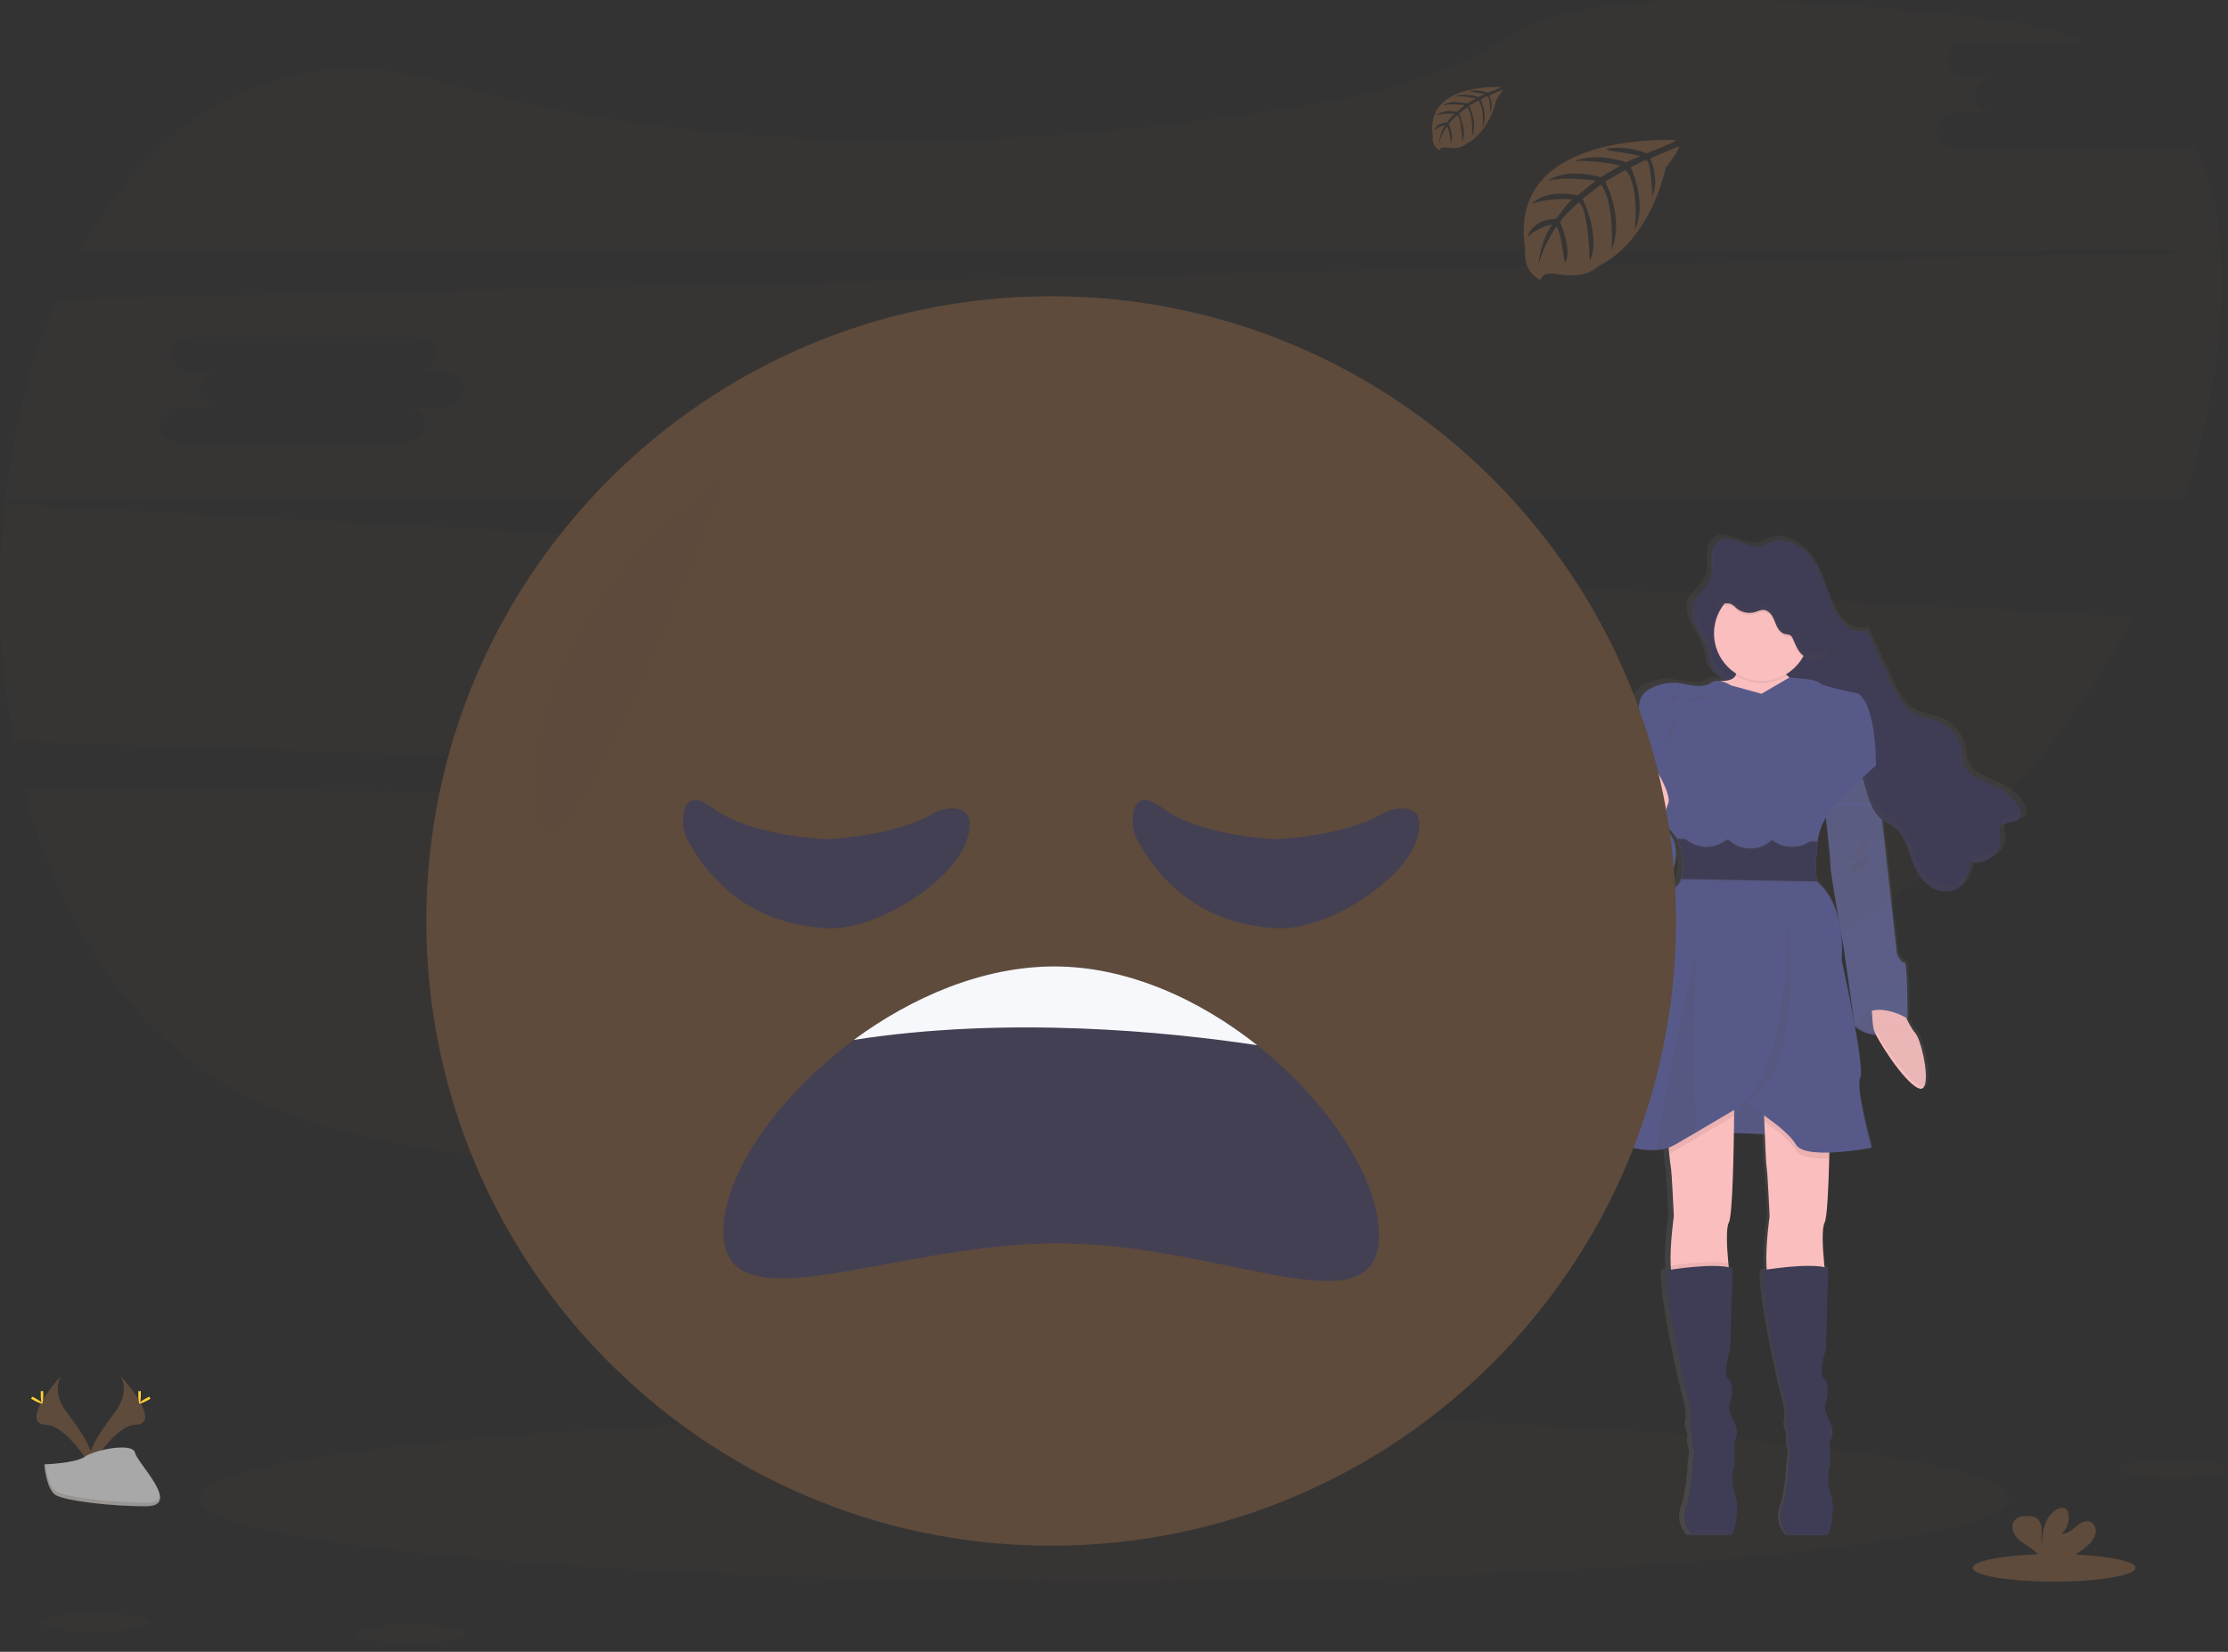 <svg width="236" height="175" viewBox="0 0 236 175" fill="none" xmlns="http://www.w3.org/2000/svg">
<rect x="0" y="0" width="236" height="175" fill="#333333" stroke="none"/>
<g clip-path="url(#clip0_525_1749)">
<path d="M196.469 108.723C196.469 108.723 199.043 111.257 202.047 107.895L199.741 105.447H196.823L196.469 108.723Z" fill="#575A89"/>
<path opacity="0.1" d="M196.748 105.447L196.394 108.723C196.394 108.723 198.968 111.257 201.972 107.895" fill="#5E4B3C"/>
<path d="M201.079 105.894C201.079 105.894 202.115 108.612 202.866 109.433C203.617 110.255 204.797 115.941 203.224 115.297C201.651 114.653 198.648 109.863 198.468 109.041C198.287 108.219 198.219 105.894 198.219 105.894H201.079Z" fill="#FBBEBE"/>
<path opacity="0.1" d="M193.417 135.573C193.417 135.573 188.232 137.182 187.447 135.788C187.247 135.434 187.149 134.814 187.114 134.086C188.187 133.923 191.452 133.473 193.22 133.812C193.314 134.807 193.417 135.573 193.417 135.573Z" fill="#5E4B3C"/>
<path d="M197.646 80.219L198.719 81.077L199.828 91.054L200.935 101.066C200.935 101.066 201.364 102.068 201.722 101.961C202.081 101.854 202.044 107.895 202.044 107.895C202.044 107.895 197.938 105.37 196.466 108.723L195.321 100.637C195.321 100.637 193.853 92.377 193.89 91.734C193.926 91.09 193.139 84.118 193.139 84.118L197.646 80.219Z" fill="#575A89"/>
<path opacity="0.1" d="M193.519 162.612C192.895 162.635 189.346 162.612 189.346 162.612C189.294 162.557 189.245 162.5 189.2 162.44C190.103 162.131 192.064 161.668 193.519 162.612Z" fill="#5E4B3C"/>
<path opacity="0.1" d="M193.733 122.111C193.204 122.129 192.674 122.113 192.147 122.061L189.719 95.954C191.268 96.966 193.121 115.494 193.733 122.111Z" fill="#5E4B3C"/>
<path opacity="0.1" d="M195.572 91.448C195.572 91.448 197.61 88.445 197.898 89.303C198.185 90.161 195.572 91.448 195.572 91.448Z" fill="#5E4B3C"/>
<path opacity="0.1" d="M195.716 92.448C195.716 92.448 197.726 89.981 197.919 90.946C198.112 91.912 195.716 92.448 195.716 92.448Z" fill="#5E4B3C"/>
<path opacity="0.1" d="M189.174 75.42C189.174 75.42 192.192 75.613 192.212 76.042C192.231 76.471 189.174 75.42 189.174 75.42Z" fill="#5E4B3C"/>
<path opacity="0.1" d="M193.377 82.363C193.347 82.341 193.317 82.324 193.287 82.305C194.059 83 193.93 84.519 192.982 85.772C192.034 87.025 190.594 87.546 189.719 86.984C189.747 87.007 189.77 87.033 189.8 87.057C190.658 87.713 192.16 87.198 193.151 85.903C194.143 84.607 194.239 83.021 193.377 82.363Z" fill="#5E4B3C"/>
<path opacity="0.1" d="M230.222 156.617C233.413 156.617 236 156.18 236 155.641C236 155.102 233.413 154.665 230.222 154.665C227.031 154.665 224.444 155.102 224.444 155.641C224.444 156.18 227.031 156.617 230.222 156.617Z" fill="#5E4B3C"/>
<path d="M217.577 167.561C222.341 167.561 226.204 166.908 226.204 166.102C226.204 165.297 222.341 164.644 217.577 164.644C212.813 164.644 208.95 165.297 208.95 166.102C208.95 166.908 212.813 167.561 217.577 167.561Z" fill="#5E4B3C"/>
<path d="M221.143 163.719C221.536 163.398 221.824 162.965 221.966 162.477C222.072 161.985 221.861 161.393 221.391 161.213C220.864 161.011 220.299 161.378 219.873 161.747C219.446 162.116 218.954 162.537 218.394 162.46C218.682 162.199 218.898 161.868 219.02 161.499C219.141 161.13 219.165 160.736 219.089 160.355C219.065 160.197 218.998 160.049 218.896 159.926C218.602 159.613 218.073 159.746 217.721 159.992C216.605 160.778 216.294 162.292 216.288 163.657C216.176 163.165 216.27 162.653 216.268 162.155C216.266 161.657 216.127 161.082 215.702 160.818C215.438 160.678 215.142 160.608 214.844 160.617C214.342 160.597 213.784 160.647 213.441 161.014C213.011 161.471 213.125 162.234 213.496 162.73C213.868 163.225 214.43 163.547 214.947 163.893C215.363 164.14 215.718 164.478 215.985 164.882C216.016 164.939 216.042 164.998 216.062 165.06H219.205C219.909 164.702 220.56 164.251 221.143 163.719V163.719Z" fill="#5E4B3C"/>
<path opacity="0.1" d="M2.54 83.461C6.267 97.863 14.149 110.313 26.605 116.348C52.5 128.89 110.901 122.422 154.487 114.996C177.033 111.156 196.85 100.558 211.246 85.643L2.54 83.461Z" fill="#5E4B3C"/>
<path opacity="0.1" d="M231.104 15.668H207.189C206.054 15.668 205.123 14.827 205.123 13.799C205.123 12.772 206.054 11.929 207.189 11.929H211.326C210.189 11.929 209.26 11.088 209.26 10.058C209.26 9.028 210.189 8.189 211.326 8.189H208.374C207.237 8.189 206.305 7.348 206.305 6.318C206.305 5.288 207.237 4.45 208.374 4.45H220.856C218.086 3.285 214.848 2.457 211.118 2.021C177.081 -1.933 164.929 0.682 160.642 3.37C155.299 6.763 149.364 9.117 143.149 10.309C122.149 14.229 82.877 18.944 47.283 8.807C29.592 3.759 16.443 12.278 8.562 26.52H235.258C234.962 22.381 234.076 18.558 232.449 15.213C232.064 15.511 231.591 15.671 231.104 15.668V15.668Z" fill="#5E4B3C"/>
<path opacity="0.1" d="M0.513 53.399C-0.406 61.776 -0.094 70.241 1.44 78.526L211.407 85.475C217.187 79.481 222.098 72.706 225.996 65.347L0.513 53.399ZM83.557 71.324H79.423C80.56 71.324 81.491 72.168 81.491 73.195C81.491 74.223 80.56 75.064 79.423 75.064H55.508C54.373 75.064 53.442 74.223 53.442 73.195C53.442 72.168 54.373 71.324 55.508 71.324H59.645C58.508 71.324 57.579 70.483 57.579 69.456C57.579 68.428 58.508 67.585 59.645 67.585H56.69C55.553 67.585 54.622 66.744 54.622 65.716C54.622 64.689 55.553 63.845 56.69 63.845H80.605C81.742 63.845 82.671 64.686 82.671 65.716C82.671 66.746 81.742 67.585 80.605 67.585H83.557C84.695 67.585 85.624 68.426 85.624 69.456C85.624 70.486 84.695 71.324 83.557 71.324Z" fill="#5E4B3C"/>
<path opacity="0.1" d="M235.266 26.648L6.033 31.69C3.244 38.176 1.395 45.509 0.543 53.108H231.25C232.752 48.662 233.866 44.094 234.58 39.457C235.269 34.992 235.543 30.673 235.266 26.648ZM47.086 43.179H42.951C44.089 43.179 45.02 44.022 45.02 45.05C45.02 46.077 44.089 46.92 42.951 46.92H19.036C17.901 46.92 16.97 46.077 16.97 45.05C16.97 44.022 17.901 43.179 19.036 43.179H23.173C22.036 43.179 21.107 42.338 21.107 41.31C21.107 40.283 22.036 39.439 23.173 39.439H20.219C19.081 39.439 18.15 38.598 18.15 37.571C18.15 36.543 19.081 35.7 20.219 35.7H44.133C45.271 35.7 46.2 36.541 46.2 37.571C46.2 38.6 45.271 39.439 44.133 39.439H47.086C48.223 39.439 49.152 40.283 49.152 41.31C49.152 42.338 48.223 43.179 47.086 43.179Z" fill="#5E4B3C"/>
<path opacity="0.1" d="M116.943 167.574C169.904 167.574 212.838 163.624 212.838 158.752C212.838 153.88 169.904 149.93 116.943 149.93C63.981 149.93 21.047 153.88 21.047 158.752C21.047 163.624 63.981 167.574 116.943 167.574Z" fill="#5E4B3C"/>
<path d="M214.678 85.885C214.677 85.87 214.677 85.855 214.678 85.84C214.678 85.817 214.678 85.795 214.678 85.774C214.635 85.528 214.543 85.294 214.406 85.085C213.915 84.299 213.231 83.652 212.419 83.206C211.003 82.429 209.057 82.097 208.491 80.614C208.317 80.155 208.313 79.655 208.227 79.175C208.077 78.426 207.733 77.73 207.228 77.156C206.724 76.583 206.078 76.152 205.355 75.907C204.681 75.682 203.954 75.62 203.299 75.341C201.836 74.719 201.064 73.185 200.409 71.766C199.563 69.936 198.716 68.104 197.869 66.272C197.226 66.596 196.393 66.444 195.79 66.038C195.209 65.606 194.747 65.034 194.445 64.376C193.572 62.681 193.196 60.761 192.171 59.147C191.145 57.534 189.097 56.259 187.286 56.961C186.932 57.138 186.567 57.289 186.192 57.414C184.641 57.776 182.924 56.004 181.596 56.864C181.376 57.006 181.196 57.203 181.075 57.435C181.074 57.421 181.074 57.407 181.075 57.392C180.902 57.741 180.806 58.123 180.792 58.512V58.512C180.792 58.592 180.792 58.669 180.792 58.744C180.792 58.757 180.792 58.77 180.792 58.782C180.792 59.091 180.811 59.405 180.815 59.718C180.82 59.981 180.8 60.244 180.755 60.503V60.482C180.73 60.627 180.693 60.771 180.644 60.911C180.298 61.837 179.341 62.445 178.893 63.316V63.273C178.842 63.367 178.799 63.466 178.762 63.567C178.682 63.795 178.641 64.035 178.64 64.277C178.601 65.914 180.337 67.454 180.538 69.211C180.682 70.456 180.968 70.855 182.025 71.558L182.257 71.713C182.165 71.713 182.07 71.726 181.965 71.728C181.924 71.729 181.883 71.733 181.843 71.741C181.656 71.689 181.461 71.68 181.27 71.713C181.079 71.747 180.898 71.822 180.74 71.934C179.929 72.577 178.011 72.082 177.159 71.934C176.308 71.786 173.39 72.185 172.982 73.802C172.575 75.42 171.875 78.758 171.875 78.758C171.875 78.758 171.875 80.876 171.616 81.271C171.606 81.298 171.606 81.329 171.616 81.356C171.616 81.951 171.637 85.523 171.062 86.443C170.921 86.658 170.931 87.132 171.036 87.716C170.431 88.494 169.863 89.404 169.964 90C170.148 91.221 172.624 95.059 176.173 93.004C176.173 93.004 178.191 89.312 175.651 87.349L175.761 86.919C176.529 87.864 177.097 88.541 177.097 88.541C177.097 88.541 177.127 88.621 177.174 88.756H177.097C177.429 89.658 177.63 90.603 177.694 91.562C177.684 91.914 177.62 92.262 177.505 92.594H177.571C177.552 92.667 177.531 92.74 177.505 92.809C177.38 93.171 177.147 93.486 176.838 93.712C175.063 94.969 173.032 103.948 173.032 103.948C173.032 103.948 169.007 118.461 168.202 119.287C167.537 119.965 171.717 121.875 174.853 121.647C175.291 121.621 175.724 121.539 176.14 121.403C176.16 121.617 176.181 121.832 176.203 122.027C176.269 122.671 176.338 123.267 176.381 123.454C176.492 123.922 176.713 128.697 176.713 128.697C176.713 128.697 176.261 131.799 176.37 133.958C176.37 134.106 176.389 134.247 176.402 134.387L176.012 134.447C175.42 135.777 177.859 146.875 178.191 147.809C178.412 148.544 178.536 149.305 178.56 150.072C178.56 150.072 178.346 150.861 178.524 151.293C178.635 151.556 178.707 151.834 178.738 152.119C178.738 152.119 178.593 152.835 178.814 153.303C179.035 153.771 178.777 154.59 178.777 154.59C178.777 154.59 178.704 157.823 178.039 159.583C177.858 160.056 177.805 160.569 177.886 161.069C177.967 161.57 178.179 162.04 178.5 162.432C178.547 162.493 178.597 162.551 178.651 162.606C178.651 162.606 182.319 162.636 182.965 162.606H183.049C183.308 162.569 183.973 159.66 183.381 158.259C182.789 156.858 183.308 155.133 183.308 155.133V152.584C183.308 152.584 183.973 151.971 183.308 150.653C182.643 149.336 182.753 148.937 182.753 148.937C182.753 148.937 183.493 146.817 182.716 146.135C181.939 145.453 182.864 142.866 182.864 142.866L183.126 134.241C182.989 134.196 182.849 134.161 182.708 134.134C182.692 133.992 182.677 133.846 182.662 133.692C182.51 132.13 182.379 130.006 182.718 129.401C183.057 128.796 183.22 123.514 183.274 119.843L186.655 119.972C186.726 121.688 186.801 123.254 186.848 123.454C186.96 123.922 187.183 128.697 187.183 128.697C187.183 128.697 186.728 131.799 186.837 133.958C186.837 134.106 186.857 134.247 186.87 134.387L186.479 134.447C185.887 135.777 188.326 146.875 188.659 147.809C188.879 148.544 189.004 149.305 189.03 150.072C189.03 150.072 188.816 150.861 188.991 151.293C189.102 151.556 189.175 151.834 189.206 152.119C189.206 152.119 189.06 152.835 189.281 153.303C189.502 153.771 189.245 154.59 189.245 154.59C189.245 154.59 189.172 157.823 188.507 159.583C188.328 160.057 188.278 160.57 188.362 161.069C188.446 161.569 188.66 162.037 188.983 162.427C189.029 162.489 189.079 162.547 189.133 162.601C189.133 162.601 192.802 162.631 193.447 162.601H193.531C193.791 162.565 194.456 159.656 193.864 158.255C193.272 156.854 193.791 155.129 193.791 155.129V152.584C193.791 152.584 194.456 151.971 193.791 150.653C193.126 149.336 193.235 148.937 193.235 148.937C193.235 148.937 193.975 146.817 193.199 146.135C192.422 145.453 193.347 142.866 193.347 142.866L193.613 134.241C193.472 134.196 193.329 134.16 193.184 134.134C193.169 133.992 193.154 133.846 193.139 133.692C192.986 132.13 192.855 130.006 193.194 129.401C193.467 128.905 193.623 125.713 193.694 122.596C193.694 122.381 193.694 122.167 193.711 121.952C195.265 121.887 196.812 121.714 198.341 121.433C198.341 121.433 196.533 115.037 197.086 113.997C197.324 113.548 196.981 111.161 196.511 108.588C197.166 109.119 197.981 109.413 198.824 109.425C199.633 110.98 202.093 114.559 203.479 115.11C205.106 115.754 203.885 110.047 203.11 109.221C202.744 108.77 202.435 108.275 202.192 107.747C202.214 107.721 202.237 107.7 202.259 107.676C202.28 107.653 202.297 101.605 201.926 101.714C201.555 101.824 201.113 100.815 201.113 100.815L199.967 90.76L199.487 86.55C199.888 86.847 200.364 87.035 200.774 87.329C201.89 88.147 202.254 89.582 202.744 90.852C203.147 91.897 203.713 92.933 204.642 93.59C205.571 94.246 206.934 94.42 207.86 93.755C208.719 93.13 208.972 92.004 209.16 90.977C210.718 91.524 212.608 90.06 212.406 88.462C212.357 88.067 212.211 87.636 212.417 87.291C212.829 86.609 214.134 87.005 214.563 86.332C214.635 86.215 214.672 86.08 214.67 85.943C214.676 85.913 214.678 85.9 214.678 85.885ZM193.844 91.416C193.821 91.8 194.349 94.885 194.778 97.327C194.426 95.806 193.72 94.182 192.33 93.068C192.33 93.068 192.33 92.991 192.313 92.854H192.33C192.33 92.854 192.272 92.24 192.263 91.367C192.266 90.593 192.323 89.82 192.435 89.054V89.035H192.407C192.407 88.971 192.424 88.904 192.435 88.84C192.52 88.193 192.696 87.562 192.956 86.965C193.071 86.73 193.204 86.505 193.353 86.291C193.583 88.365 193.866 91.028 193.844 91.416V91.416ZM194.999 98.565C195.187 99.618 195.323 100.358 195.323 100.358L196.462 108.181V108.217C195.848 104.915 195.065 101.435 195.065 101.435C195.145 100.479 195.123 99.517 194.999 98.565V98.565Z" fill="url(#paint0_linear_525_1749)"/>
<path d="M181.037 69.64C180.822 67.658 178.677 65.948 179.32 64.062C179.67 63.035 180.764 62.406 181.133 61.385C181.378 60.711 181.268 59.971 181.27 59.254C181.272 58.538 181.44 57.737 182.036 57.341C183.324 56.482 184.98 58.248 186.482 57.888C186.845 57.764 187.198 57.613 187.539 57.437C189.292 56.74 191.274 58.01 192.259 59.615C193.244 61.219 193.613 63.133 194.458 64.82C194.747 65.471 195.194 66.039 195.758 66.474C196.342 66.877 197.14 67.029 197.771 66.707L200.227 72.178C200.871 73.588 201.609 75.115 203.016 75.735C203.647 76.012 204.351 76.074 205.003 76.3C205.712 76.55 206.343 76.981 206.832 77.552C207.321 78.122 207.653 78.811 207.792 79.55C207.876 80.031 207.878 80.528 208.047 80.985C208.594 82.461 210.476 82.792 211.847 83.56C212.64 84.007 213.305 84.65 213.778 85.428C213.992 85.799 214.177 86.287 213.947 86.651C213.533 87.321 212.274 86.926 211.875 87.606C211.673 87.949 211.815 88.378 211.875 88.773C212.07 90.363 210.24 91.82 208.734 91.275C208.551 92.298 208.305 93.42 207.477 94.04C206.586 94.705 205.267 94.529 204.368 93.877C203.469 93.225 202.924 92.193 202.534 91.152C202.059 89.886 201.705 88.458 200.626 87.645C200.236 87.353 199.768 87.164 199.386 86.87C198.528 86.214 198.099 85.13 197.792 84.081C197.395 82.772 197.08 81.427 196.505 80.191C195.93 78.956 195.02 77.806 193.774 77.242C192.605 76.716 191.257 76.75 190.049 76.323C187.97 75.59 186.432 73.841 184.364 73.017C183.703 72.739 183.076 72.385 182.498 71.962C181.457 71.277 181.174 70.88 181.037 69.64Z" fill="#3F3D56"/>
<g opacity="0.1">
<path d="M181.229 60.964C181.274 60.88 181.312 60.794 181.345 60.705C181.588 60.031 181.481 59.291 181.483 58.574C181.483 58.335 181.505 58.097 181.549 57.862C181.351 58.286 181.255 58.75 181.268 59.218C181.266 59.795 181.335 60.4 181.229 60.964Z" fill="#5E4B3C"/>
<path d="M207.678 93.366C206.788 94.029 205.468 93.855 204.569 93.201C203.67 92.547 203.123 91.519 202.743 90.474C202.269 89.208 201.917 87.78 200.836 86.966C200.448 86.675 199.978 86.484 199.598 86.192C198.74 85.535 198.311 84.452 198.002 83.414C197.605 82.105 197.292 80.76 196.715 79.524C196.138 78.288 195.232 77.138 193.984 76.574C192.817 76.049 191.469 76.083 190.261 75.656C188.18 74.922 186.642 73.174 184.576 72.35C183.915 72.071 183.288 71.717 182.707 71.294C181.69 70.593 181.42 70.196 181.27 68.958C181.055 67.1 179.167 65.48 179.461 63.73C179.414 63.824 179.371 63.922 179.335 64.021C178.691 65.909 180.837 67.619 181.051 69.599C181.191 70.837 181.48 71.234 182.489 71.936C183.069 72.358 183.696 72.713 184.357 72.991C186.423 73.815 187.962 75.566 190.043 76.297C191.25 76.726 192.598 76.69 193.765 77.216C195.014 77.78 195.91 78.932 196.496 80.165C197.082 81.399 197.395 82.74 197.783 84.055C198.099 85.094 198.513 86.177 199.379 86.834C199.768 87.125 200.238 87.316 200.617 87.608C201.69 88.421 202.05 89.85 202.525 91.116C202.915 92.156 203.462 93.186 204.361 93.838C205.26 94.49 206.579 94.666 207.47 94.004C208.038 93.574 208.328 92.92 208.519 92.219C208.349 92.671 208.058 93.068 207.678 93.366V93.366Z" fill="#5E4B3C"/>
<path d="M212.088 86.932C212.006 87.086 211.97 87.26 211.985 87.434C212.47 86.956 213.564 87.237 213.946 86.621C214.034 86.469 214.069 86.291 214.044 86.117C213.547 86.589 212.452 86.308 212.088 86.932Z" fill="#5E4B3C"/>
<path d="M208.936 90.601C208.895 90.816 208.854 91.045 208.803 91.268C210.116 91.678 211.633 90.625 211.847 89.294C211.326 90.318 210.038 91.002 208.936 90.601Z" fill="#5E4B3C"/>
</g>
<path d="M183.808 70.672C183.808 70.672 184.523 72.114 182.414 72.144C180.305 72.174 183.772 81.506 183.772 81.506L187.277 85.969L191.639 83.609L191.89 77.1L192.212 73.167C192.212 73.167 188.136 71.843 188.887 70.093C189.637 68.342 183.808 70.672 183.808 70.672Z" fill="#FBBEBE"/>
<path d="M178.589 119.838L192.461 120.375L190.852 114.509L183.864 114.368L178.589 119.838Z" fill="#575A89"/>
<path opacity="0.1" d="M180.518 119.838L194.392 120.375L192.783 114.509L185.793 114.368L180.518 119.838Z" fill="#5E4B3C"/>
<path d="M183.128 129.521C182.8 130.132 182.926 132.248 183.075 133.812C183.169 134.807 183.272 135.573 183.272 135.573C183.272 135.573 178.086 137.182 177.301 135.788C177.102 135.434 177.003 134.814 176.969 134.086C176.861 131.941 177.301 128.849 177.301 128.849C177.301 128.849 177.087 124.095 176.979 123.63C176.936 123.443 176.87 122.851 176.806 122.209C176.711 121.257 176.621 120.197 176.621 120.197L183.701 116.442C183.701 116.442 183.701 117.146 183.688 118.23C183.649 121.632 183.536 128.77 183.128 129.521Z" fill="#FBBEBE"/>
<path opacity="0.1" d="M183.272 135.573C183.272 135.573 178.087 137.182 177.301 135.788C177.102 135.434 177.003 134.814 176.969 134.086C178.041 133.923 181.307 133.473 183.075 133.812C183.169 134.807 183.272 135.573 183.272 135.573Z" fill="#5E4B3C"/>
<path d="M183.45 162.605H183.369C182.744 162.629 179.196 162.605 179.196 162.605C179.144 162.551 179.095 162.494 179.05 162.434C178.736 162.041 178.529 161.574 178.449 161.078C178.368 160.582 178.416 160.074 178.589 159.602C179.232 157.849 179.303 154.631 179.303 154.631C179.303 154.631 179.554 153.809 179.34 153.343C179.125 152.878 179.267 152.163 179.267 152.163C179.234 151.881 179.162 151.604 179.052 151.342C178.874 150.913 179.089 150.125 179.089 150.125C179.064 149.362 178.944 148.606 178.73 147.873C178.409 146.944 176.049 135.895 176.621 134.571C176.621 134.571 181.627 133.713 183.523 134.357L183.272 142.938C183.272 142.938 182.378 145.513 183.129 146.193C183.879 146.873 183.165 148.982 183.165 148.982C183.165 148.982 183.058 149.374 183.701 150.698C184.345 152.022 183.701 152.629 183.701 152.629V155.167C183.701 155.167 183.201 156.883 183.772 158.278C184.343 159.672 183.701 162.56 183.45 162.605Z" fill="#3F3D56"/>
<path d="M193.274 129.521C192.945 130.132 193.072 132.248 193.22 133.812C193.314 134.807 193.417 135.573 193.417 135.573C193.417 135.573 188.232 137.182 187.447 135.788C187.247 135.434 187.148 134.814 187.114 134.086C187.007 131.941 187.447 128.849 187.447 128.849C187.447 128.849 187.232 124.095 187.125 123.629C187.067 123.378 186.966 120.984 186.887 118.837C186.82 117.004 186.767 115.348 186.767 115.348L193.846 116.442C193.846 116.442 193.846 119.555 193.759 122.754C193.681 125.856 193.538 129.036 193.274 129.521Z" fill="#FBBEBE"/>
<path d="M193.596 162.605H193.515C192.891 162.629 189.342 162.605 189.342 162.605C189.29 162.551 189.241 162.493 189.196 162.433C188.883 162.041 188.675 161.574 188.595 161.078C188.514 160.582 188.562 160.073 188.735 159.601C189.379 157.84 189.443 154.622 189.443 154.622C189.443 154.622 189.694 153.8 189.479 153.335C189.265 152.869 189.406 152.155 189.406 152.155C189.373 151.872 189.301 151.596 189.192 151.333C189.014 150.904 189.228 150.117 189.228 150.117C189.204 149.354 189.083 148.597 188.87 147.864C188.548 146.935 186.188 135.886 186.761 134.562C186.761 134.562 191.766 133.704 193.663 134.348L193.412 142.929C193.412 142.929 192.517 145.504 193.268 146.184C194.019 146.864 193.305 148.973 193.305 148.973C193.305 148.973 193.197 149.366 193.841 150.689C194.485 152.013 193.841 152.62 193.841 152.62V155.158C193.841 155.158 193.341 156.875 193.912 158.269C194.482 159.664 193.847 162.56 193.596 162.605Z" fill="#3F3D56"/>
<path opacity="0.1" d="M186.597 72.358C189.382 72.358 191.639 70.101 191.639 67.317C191.639 64.532 189.382 62.275 186.597 62.275C183.813 62.275 181.556 64.532 181.556 67.317C181.556 70.101 183.813 72.358 186.597 72.358Z" fill="#5E4B3C"/>
<path d="M186.597 72.144C189.382 72.144 191.639 69.887 191.639 67.102C191.639 64.318 189.382 62.06 186.597 62.06C183.813 62.06 181.556 64.318 181.556 67.102C181.556 69.887 183.813 72.144 186.597 72.144Z" fill="#FBBEBE"/>
<path opacity="0.1" d="M176.621 120.197L183.701 116.442C183.701 116.442 183.701 117.146 183.688 118.23C182.654 118.847 181.094 119.776 179.595 120.654C178.779 121.132 177.983 121.596 177.301 121.984C177.143 122.07 176.977 122.142 176.806 122.199C176.711 121.257 176.621 120.197 176.621 120.197Z" fill="#5E4B3C"/>
<path opacity="0.1" d="M193.847 116.434C193.847 116.434 193.847 119.547 193.759 122.746H193.733C193.204 122.765 192.674 122.748 192.148 122.696C191.223 122.598 190.483 122.353 190.217 121.868C189.678 120.924 188.17 119.723 186.896 118.828C186.829 116.996 186.775 115.34 186.775 115.34L193.847 116.434Z" fill="#5E4B3C"/>
<path d="M192.529 89.168C192.35 90.564 192.315 91.976 192.426 93.379C195.678 96.061 195.071 101.71 195.071 101.71C195.071 101.71 197.575 113.154 197.039 114.19C196.502 115.226 198.253 121.591 198.253 121.591C196.761 121.874 195.25 122.048 193.733 122.111C193.204 122.129 192.674 122.113 192.147 122.061C191.222 121.963 190.482 121.718 190.216 121.233C189.216 119.483 184.889 116.872 184.889 116.872C184.889 116.872 182.147 118.515 179.594 120.01C178.779 120.489 177.983 120.952 177.301 121.34C176.747 121.634 176.135 121.802 175.509 121.832C172.474 122.057 168.43 120.156 169.073 119.483C169.86 118.659 173.759 104.214 173.759 104.214C173.759 104.214 175.724 95.274 177.44 94.023C177.741 93.796 177.966 93.482 178.084 93.124C178.672 91.491 177.689 88.874 177.689 88.874C177.689 88.874 172.148 82.045 172.396 81.65C172.645 81.255 172.647 79.149 172.647 79.149C172.647 79.149 173.327 75.823 173.72 74.214C174.113 72.605 176.938 72.21 177.76 72.354C178.582 72.498 180.44 72.998 181.225 72.354C182.01 71.711 183.336 72.605 183.336 72.605L186.593 73.502L189.521 71.786C189.521 71.786 192.456 71.936 192.707 72.328C192.958 72.721 196.82 73.474 196.82 73.474C198.785 74.796 198.714 81.09 198.714 81.09C198.714 81.09 193.994 85.201 193.029 87.312C192.779 87.905 192.611 88.529 192.529 89.168V89.168Z" fill="#575A89"/>
<path d="M173.188 80.685L172.401 81.65C172.401 81.65 172.474 85.797 171.864 86.799C171.255 87.801 173.546 93.664 174.405 93.306C175.263 92.948 177.194 83.795 177.194 83.688C177.194 83.581 173.188 80.685 173.188 80.685Z" fill="#575A89"/>
<path d="M173.118 86.585C173.118 86.585 170.614 89.123 170.792 90.339C170.97 91.555 173.367 95.376 176.799 93.323C176.799 93.323 179.983 87.335 173.118 86.585Z" fill="#575A89"/>
<path opacity="0.1" d="M183.369 162.612C182.744 162.635 179.196 162.612 179.196 162.612C179.144 162.557 179.095 162.5 179.05 162.44C179.957 162.131 181.918 161.668 183.369 162.612Z" fill="#5E4B3C"/>
<path opacity="0.1" d="M179.849 99.723C179.302 104.971 179.482 115.385 179.596 120.01C178.78 120.489 177.984 120.952 177.302 121.34C176.748 121.634 176.137 121.802 175.511 121.832C175.283 120.433 178.433 106.065 179.849 99.723Z" fill="#5E4B3C"/>
<path opacity="0.1" d="M180.517 96.745C180.502 96.82 180.242 97.962 179.848 99.723C180.002 98.219 180.217 97.14 180.517 96.745Z" fill="#5E4B3C"/>
<path opacity="0.1" d="M189.228 96.179C189.228 96.179 192.268 115.273 183.266 117.633C183.263 117.625 189.494 116.679 189.228 96.179Z" fill="#5E4B3C"/>
<path opacity="0.1" d="M182.843 64.137C183.004 64.124 183.166 64.141 183.321 64.187C183.549 64.3 183.754 64.454 183.926 64.641C184.206 64.875 184.54 65.034 184.898 65.104C185.256 65.173 185.626 65.151 185.973 65.038C186.217 64.929 186.477 64.857 186.743 64.824C187.153 64.824 187.507 65.124 187.719 65.467C187.931 65.811 188.041 66.218 188.223 66.585C188.406 66.952 188.697 67.3 189.099 67.39C189.291 67.397 189.48 67.441 189.656 67.518C189.764 67.606 189.847 67.721 189.897 67.851C190.231 68.574 190.497 69.428 191.212 69.782C191.475 69.904 191.761 69.966 192.051 69.964C192.345 69.986 192.64 69.933 192.909 69.81C193.173 69.662 193.391 69.445 193.54 69.181C193.986 68.443 194.037 67.529 193.932 66.673C193.801 65.593 193.417 64.56 192.81 63.657C192.171 62.743 191.301 62.016 190.289 61.549C189.277 61.082 188.159 60.892 187.05 60.998C186.662 61.042 186.279 61.114 185.902 61.213C184.537 61.578 183.199 62.26 182.371 63.404C182.17 63.689 181.95 63.96 181.712 64.215C182.087 64.178 182.465 64.146 182.843 64.137Z" fill="#5E4B3C"/>
<path d="M182.843 63.923C183.004 63.91 183.166 63.927 183.321 63.972C183.549 64.086 183.754 64.24 183.926 64.427C184.206 64.661 184.54 64.82 184.898 64.889C185.256 64.959 185.626 64.936 185.973 64.824C186.217 64.715 186.477 64.642 186.743 64.609C187.153 64.609 187.507 64.91 187.719 65.253C187.931 65.596 188.041 66.004 188.223 66.371C188.406 66.738 188.697 67.085 189.099 67.175C189.291 67.183 189.48 67.227 189.656 67.304C189.764 67.392 189.847 67.507 189.897 67.637C190.231 68.36 190.497 69.213 191.212 69.567C191.475 69.689 191.761 69.751 192.051 69.75C192.345 69.771 192.64 69.718 192.909 69.595C193.173 69.448 193.391 69.23 193.54 68.967C193.986 68.229 194.037 67.315 193.932 66.459C193.801 65.379 193.417 64.345 192.81 63.442C192.171 62.529 191.301 61.802 190.289 61.335C189.277 60.868 188.159 60.678 187.05 60.784C186.662 60.828 186.279 60.899 185.902 60.999C184.537 61.363 183.199 62.046 182.371 63.189C182.17 63.475 181.95 63.746 181.712 64C182.087 63.964 182.465 63.931 182.843 63.923Z" fill="#3F3D56"/>
<path opacity="0.1" d="M177.373 75.929C177.373 75.929 177.624 77.933 176.766 78.432C175.907 78.932 177.373 75.929 177.373 75.929Z" fill="#5E4B3C"/>
<path opacity="0.1" d="M189.812 89.511C189.083 89.521 188.371 89.287 187.791 88.846H187.615C187.013 89.396 186.222 89.693 185.407 89.676C184.983 89.686 184.562 89.61 184.168 89.452C183.775 89.294 183.418 89.058 183.118 88.758H182.884C182.266 89.261 181.491 89.529 180.694 89.514C179.898 89.5 179.132 89.204 178.533 88.679L177.694 88.664C177.694 88.664 178.677 91.281 178.089 92.914L192.427 93.169C192.316 91.765 192.35 90.354 192.53 88.957V88.938L191.743 88.923C191.176 89.316 190.501 89.522 189.812 89.511Z" fill="#5E4B3C"/>
<path opacity="0.1" d="M189.812 89.94C189.083 89.951 188.371 89.716 187.791 89.275H187.615C187.013 89.825 186.222 90.122 185.407 90.105C184.983 90.115 184.562 90.039 184.168 89.881C183.775 89.723 183.418 89.487 183.118 89.187H182.884C182.266 89.69 181.491 89.958 180.694 89.944C179.898 89.929 179.132 89.633 178.533 89.108L177.694 89.093C177.694 89.093 178.677 91.71 178.089 93.343L192.427 93.598C192.316 92.195 192.35 90.783 192.53 89.387V89.367L191.743 89.352C191.176 89.745 190.501 89.951 189.812 89.94Z" fill="#5E4B3C"/>
<path d="M189.812 89.725C189.083 89.736 188.371 89.501 187.791 89.06H187.615C187.013 89.61 186.222 89.907 185.407 89.891C184.983 89.9 184.562 89.824 184.168 89.666C183.775 89.508 183.418 89.272 183.118 88.972H182.884C182.266 89.475 181.491 89.743 180.694 89.729C179.898 89.714 179.132 89.418 178.533 88.893L177.694 88.878C177.694 88.878 178.677 91.495 178.089 93.128L192.427 93.383C192.316 91.98 192.35 90.568 192.53 89.172V89.153L191.743 89.138C191.176 89.53 190.501 89.736 189.812 89.725V89.725Z" fill="#3F3D56"/>
<path opacity="0.1" d="M181.842 73.59C181.842 73.59 178.823 73.783 178.804 74.212C178.784 74.641 181.842 73.59 181.842 73.59Z" fill="#5E4B3C"/>
<path opacity="0.1" d="M176.795 85.611C176.031 84.234 176.13 82.712 176.994 82.135C176.962 82.15 176.928 82.163 176.896 82.18C175.947 82.708 175.823 84.289 176.608 85.714C177.393 87.138 178.809 87.859 179.758 87.34C179.789 87.322 179.819 87.302 179.848 87.28C178.902 87.709 177.559 86.988 176.795 85.611Z" fill="#5E4B3C"/>
<path opacity="0.1" d="M177.817 73.996L177.54 74.425L176.834 74.049L177.205 73.478C177.451 73.594 177.661 73.773 177.817 73.996V73.996Z" fill="#5E4B3C"/>
<path d="M173.333 89.874C173.333 89.874 173.961 86.918 173.118 85.978C172.275 85.038 172.545 80.112 173.832 80.219C175.12 80.327 177.051 84.223 176.729 85.047C176.407 85.871 175.19 90.088 175.19 90.088L173.333 89.874Z" fill="#FBBEBE"/>
<path opacity="0.1" d="M193.519 68.544C193.37 68.808 193.152 69.025 192.888 69.173C192.619 69.296 192.324 69.349 192.03 69.327C191.74 69.329 191.454 69.266 191.191 69.145C190.476 68.789 190.21 67.935 189.876 67.214C189.833 67.084 189.758 66.967 189.657 66.875C189.483 66.796 189.296 66.75 189.105 66.74C188.704 66.65 188.415 66.3 188.23 65.935C188.046 65.57 187.936 65.167 187.726 64.817C187.516 64.468 187.16 64.161 186.75 64.174C186.483 64.209 186.223 64.285 185.98 64.399C185.632 64.51 185.263 64.532 184.905 64.463C184.547 64.393 184.213 64.234 183.933 64C183.761 63.813 183.556 63.659 183.328 63.545C183.173 63.5 183.011 63.483 182.849 63.496C182.603 63.496 182.358 63.52 182.111 63.539C181.989 63.699 181.858 63.852 181.719 63.998C182.094 63.966 182.472 63.934 182.849 63.925C183.011 63.912 183.173 63.929 183.328 63.974C183.556 64.088 183.761 64.242 183.933 64.429C184.213 64.663 184.547 64.822 184.905 64.892C185.263 64.961 185.632 64.94 185.98 64.828C186.223 64.714 186.483 64.638 186.75 64.603C187.16 64.603 187.514 64.903 187.726 65.246C187.938 65.59 188.048 65.997 188.23 66.364C188.412 66.731 188.704 67.079 189.105 67.169C189.296 67.179 189.483 67.225 189.657 67.304C189.765 67.392 189.848 67.506 189.897 67.636C190.232 68.359 190.498 69.213 191.212 69.567C191.475 69.689 191.761 69.751 192.051 69.75C192.346 69.771 192.641 69.718 192.909 69.595C193.173 69.448 193.392 69.23 193.54 68.967C193.873 68.36 194.022 67.67 193.969 66.98C193.953 67.531 193.798 68.069 193.519 68.544V68.544Z" fill="#5E4B3C"/>
<path d="M174.282 92.219C175.349 92.219 176.213 91.632 176.213 90.91C176.213 90.187 175.349 89.601 174.282 89.601C173.216 89.601 172.352 90.187 172.352 90.91C172.352 91.632 173.216 92.219 174.282 92.219Z" fill="#575A89"/>
<path d="M111.345 163.757C147.899 163.757 177.531 134.125 177.531 97.571C177.531 61.018 147.899 31.385 111.345 31.385C74.792 31.385 45.159 61.018 45.159 97.571C45.159 134.125 74.792 163.757 111.345 163.757Z" fill="#5E4B3C"/>
<path d="M146.073 130.832C146.073 141.28 129.648 131.724 112.038 131.724C94.428 131.724 76.617 140.885 76.617 130.437C76.617 124.479 82.294 116.194 90.438 110.176C96.574 105.64 104.109 102.392 111.678 102.392C119.461 102.392 127.086 105.908 133.168 110.736C140.844 116.822 146.073 125 146.073 130.832Z" fill="#444053"/>
<path d="M133.166 110.731C123.805 109.322 106.876 107.603 90.438 110.171C96.573 105.636 104.108 102.388 111.677 102.388C119.459 102.388 127.083 105.904 133.166 110.731Z" fill="#F6F8FB"/>
<path opacity="0.05" d="M76.617 50.851C76.617 50.851 56.68 63.596 56.843 83.534C57.006 103.471 76.617 50.851 76.617 50.851Z" fill="#5E4B3C"/>
<path d="M177.505 14.852C177.505 14.852 159.441 13.765 161.571 26.423C161.571 26.423 161.142 28.658 163.176 29.675C163.176 29.675 163.208 28.738 165.027 29.055C165.676 29.164 166.335 29.195 166.99 29.149C167.877 29.089 168.719 28.741 169.389 28.158V28.158C169.389 28.158 174.467 26.062 176.443 17.762C176.443 17.762 177.904 15.951 177.846 15.488L174.798 16.788C174.798 16.788 175.838 18.987 175.012 20.815C175.012 20.815 174.913 16.869 174.328 16.953C174.21 16.972 172.744 17.715 172.744 17.715C172.744 17.715 174.536 21.546 173.174 24.329C173.174 24.329 173.686 19.609 172.174 17.991L170.028 19.244C170.028 19.244 172.122 23.2 170.702 26.429C170.702 26.429 171.067 21.477 169.578 19.549L167.632 21.066C167.632 21.066 169.599 24.966 168.4 27.643C168.4 27.643 168.243 21.879 167.211 21.443C167.211 21.443 165.51 22.945 165.251 23.561C165.251 23.561 166.598 26.39 165.763 27.884C165.763 27.884 165.251 24.044 164.83 24.022C164.83 24.022 163.135 26.567 162.957 28.313C162.957 28.313 163.032 25.717 164.418 23.78C164.418 23.78 162.779 24.061 161.824 25.125C161.824 25.125 162.088 23.325 164.828 23.168C164.828 23.168 166.229 21.237 166.604 21.121C166.604 21.121 163.869 20.892 162.21 21.628C162.21 21.628 163.669 19.931 167.104 20.701L169.035 19.135C169.035 19.135 165.435 18.641 163.907 19.186C163.907 19.186 165.665 17.684 169.552 18.779L171.644 17.528C171.644 17.528 168.574 16.867 166.744 17.099C166.744 17.099 168.675 16.058 172.255 17.187L173.757 16.515C173.757 16.515 171.507 16.073 170.848 16.005C170.189 15.936 170.155 15.751 170.155 15.751C171.584 15.519 173.05 15.689 174.388 16.243C174.388 16.243 177.559 15.052 177.505 14.852Z" fill="#5E4B3C"/>
<path d="M158.978 9.226C158.978 9.226 150.825 8.732 151.778 14.452C151.778 14.452 151.587 15.462 152.503 15.921C152.503 15.921 152.516 15.492 153.339 15.643C153.632 15.691 153.93 15.705 154.226 15.685C154.626 15.657 155.007 15.499 155.311 15.237V15.237C155.311 15.237 157.605 14.289 158.497 10.539C158.497 10.539 159.158 9.721 159.141 9.511L157.763 10.099C157.763 10.099 158.235 11.092 157.864 11.918C157.864 11.918 157.819 10.135 157.555 10.178C157.502 10.178 156.839 10.521 156.839 10.521C156.839 10.521 157.65 12.253 157.038 13.51C157.038 13.51 157.27 11.377 156.588 10.646L155.618 11.212C155.618 11.212 156.564 13.002 155.923 14.46C155.923 14.46 156.086 12.223 155.414 11.352L154.534 12.036C154.534 12.036 155.423 13.797 154.882 15.007C154.882 15.007 154.811 12.403 154.344 12.206C154.344 12.206 153.575 12.883 153.457 13.162C153.457 13.162 154.067 14.45 153.689 15.117C153.689 15.117 153.457 13.381 153.26 13.375C153.26 13.375 152.494 14.523 152.415 15.306C152.452 14.577 152.679 13.87 153.073 13.257C152.632 13.34 152.225 13.551 151.902 13.864C151.902 13.864 152.02 13.051 153.262 12.98C153.262 12.98 153.895 12.109 154.065 12.055C154.065 12.055 152.829 11.952 152.08 12.285C152.08 12.285 152.739 11.517 154.292 11.856L155.15 11.15C155.15 11.15 153.524 10.935 152.833 11.171C152.833 11.171 153.627 10.493 155.384 10.989L156.328 10.423C156.328 10.423 154.942 10.124 154.114 10.232C154.114 10.232 154.987 9.762 156.605 10.273L157.281 9.968C157.281 9.968 156.264 9.768 155.968 9.738C155.672 9.708 155.652 9.625 155.652 9.625C156.296 9.517 156.957 9.592 157.562 9.839C157.562 9.839 159.001 9.316 158.978 9.226Z" fill="#5E4B3C"/>
<path opacity="0.1" d="M10.034 172.856C13.224 172.856 15.811 172.419 15.811 171.88C15.811 171.341 13.224 170.904 10.034 170.904C6.843 170.904 4.256 171.341 4.256 171.88C4.256 172.419 6.843 172.856 10.034 172.856Z" fill="#5E4B3C"/>
<path opacity="0.1" d="M43.574 174.081C46.764 174.081 49.351 173.644 49.351 173.105C49.351 172.566 46.764 172.129 43.574 172.129C40.383 172.129 37.796 172.566 37.796 173.105C37.796 173.644 40.383 174.081 43.574 174.081Z" fill="#5E4B3C"/>
<path d="M12.73 145.729C12.73 145.729 13.908 147.27 12.185 149.591C10.463 151.913 9.042 153.882 9.611 155.332C9.611 155.332 12.209 151.012 14.331 150.949C16.453 150.887 15.056 148.328 12.73 145.729Z" fill="#5E4B3C"/>
<path opacity="0.1" d="M12.731 145.729C12.833 145.878 12.914 146.041 12.971 146.212C15.035 148.637 16.134 150.9 14.151 150.956C12.302 151.009 10.075 154.313 9.554 155.148C9.572 155.213 9.593 155.276 9.618 155.339C9.618 155.339 12.216 151.018 14.338 150.956C16.46 150.894 15.057 148.328 12.731 145.729Z" fill="#5E4B3C"/>
<path d="M14.921 147.693C14.921 148.235 14.859 148.675 14.784 148.675C14.709 148.675 14.648 148.246 14.648 147.693C14.648 147.139 14.723 147.405 14.801 147.405C14.878 147.405 14.921 147.15 14.921 147.693Z" fill="#FFD037"/>
<path d="M15.664 148.341C15.188 148.6 14.773 148.757 14.737 148.69C14.7 148.624 15.059 148.362 15.535 148.103C16.011 147.843 15.822 148.032 15.859 148.103C15.896 148.173 16.149 148.081 15.664 148.341Z" fill="#FFD037"/>
<path d="M6.505 145.729C6.505 145.729 5.327 147.27 7.048 149.591C8.768 151.913 10.191 153.882 9.622 155.332C9.622 155.332 7.022 151.012 4.902 150.949C2.783 150.887 4.177 148.328 6.505 145.729Z" fill="#5E4B3C"/>
<path opacity="0.1" d="M6.505 145.729C6.402 145.878 6.321 146.04 6.265 146.212C4.201 148.637 3.1 150.9 5.085 150.956C6.932 151.009 9.161 154.313 9.68 155.148C9.663 155.213 9.642 155.276 9.618 155.339C9.618 155.339 7.018 151.018 4.898 150.956C2.779 150.894 4.177 148.328 6.505 145.729Z" fill="#5E4B3C"/>
<path d="M4.314 147.693C4.314 148.235 4.375 148.675 4.45 148.675C4.525 148.675 4.585 148.246 4.585 147.693C4.585 147.139 4.51 147.405 4.435 147.405C4.36 147.405 4.314 147.15 4.314 147.693Z" fill="#FFD037"/>
<path d="M3.561 148.341C4.037 148.6 4.454 148.757 4.49 148.69C4.526 148.624 4.168 148.362 3.692 148.103C3.216 147.843 3.402 148.032 3.368 148.103C3.334 148.173 3.085 148.081 3.561 148.341Z" fill="#FFD037"/>
<path d="M4.69 155.137C4.69 155.137 7.986 155.036 8.981 154.328C9.977 153.62 14.051 152.777 14.298 153.899C14.544 155.021 19.249 159.541 15.529 159.572C11.809 159.602 6.885 158.99 5.894 158.387C4.903 157.784 4.69 155.137 4.69 155.137Z" fill="#A8A8A8"/>
<path opacity="0.2" d="M15.591 159.188C11.871 159.218 6.947 158.606 5.956 158.003C5.201 157.544 4.901 155.894 4.8 155.133H4.69C4.69 155.133 4.905 157.791 5.89 158.394C6.874 158.997 11.805 159.608 15.525 159.578C16.598 159.578 16.969 159.186 16.949 158.621C16.799 158.967 16.392 159.181 15.591 159.188Z" fill="#5E4B3C"/>
<path d="M87.814 88.893C89.073 88.822 95.001 88.376 98.766 86.228C99.371 85.873 100.054 85.672 100.755 85.643C101.952 85.609 103.33 86.108 102.448 88.906C101.019 93.482 92.723 98.631 87.574 98.346C82.622 98.071 76.748 96.076 72.869 89.061C72.497 88.385 72.314 87.623 72.339 86.853C72.384 85.437 72.899 83.663 75.557 85.641C79.149 88.312 85.963 88.818 87.329 88.893C87.491 88.902 87.653 88.902 87.814 88.893V88.893Z" fill="#444053"/>
<path d="M135.442 88.893C136.701 88.822 142.629 88.376 146.394 86.228C146.999 85.873 147.682 85.672 148.383 85.643C149.58 85.609 150.958 86.108 150.076 88.906C148.647 93.482 140.351 98.631 135.202 98.346C130.25 98.071 124.376 96.076 120.497 89.061C120.125 88.385 119.942 87.623 119.967 86.853C120.012 85.437 120.527 83.663 123.185 85.641C126.777 88.312 133.59 88.818 134.957 88.893C135.119 88.902 135.28 88.902 135.442 88.893V88.893Z" fill="#444053"/>
</g>
<defs>
<linearGradient id="paint0_linear_525_1749" x1="191.401" y1="162.621" x2="191.401" y2="56.628" gradientUnits="userSpaceOnUse">
<stop stop-color="#808080" stop-opacity="0.25"/>
<stop offset="0.54" stop-color="#808080" stop-opacity="0.12"/>
<stop offset="1" stop-color="#808080" stop-opacity="0.1"/>
</linearGradient>
<clipPath id="clip0_525_1749">
<rect width="236" height="174.081" fill="white"/>
</clipPath>
</defs>
</svg>
